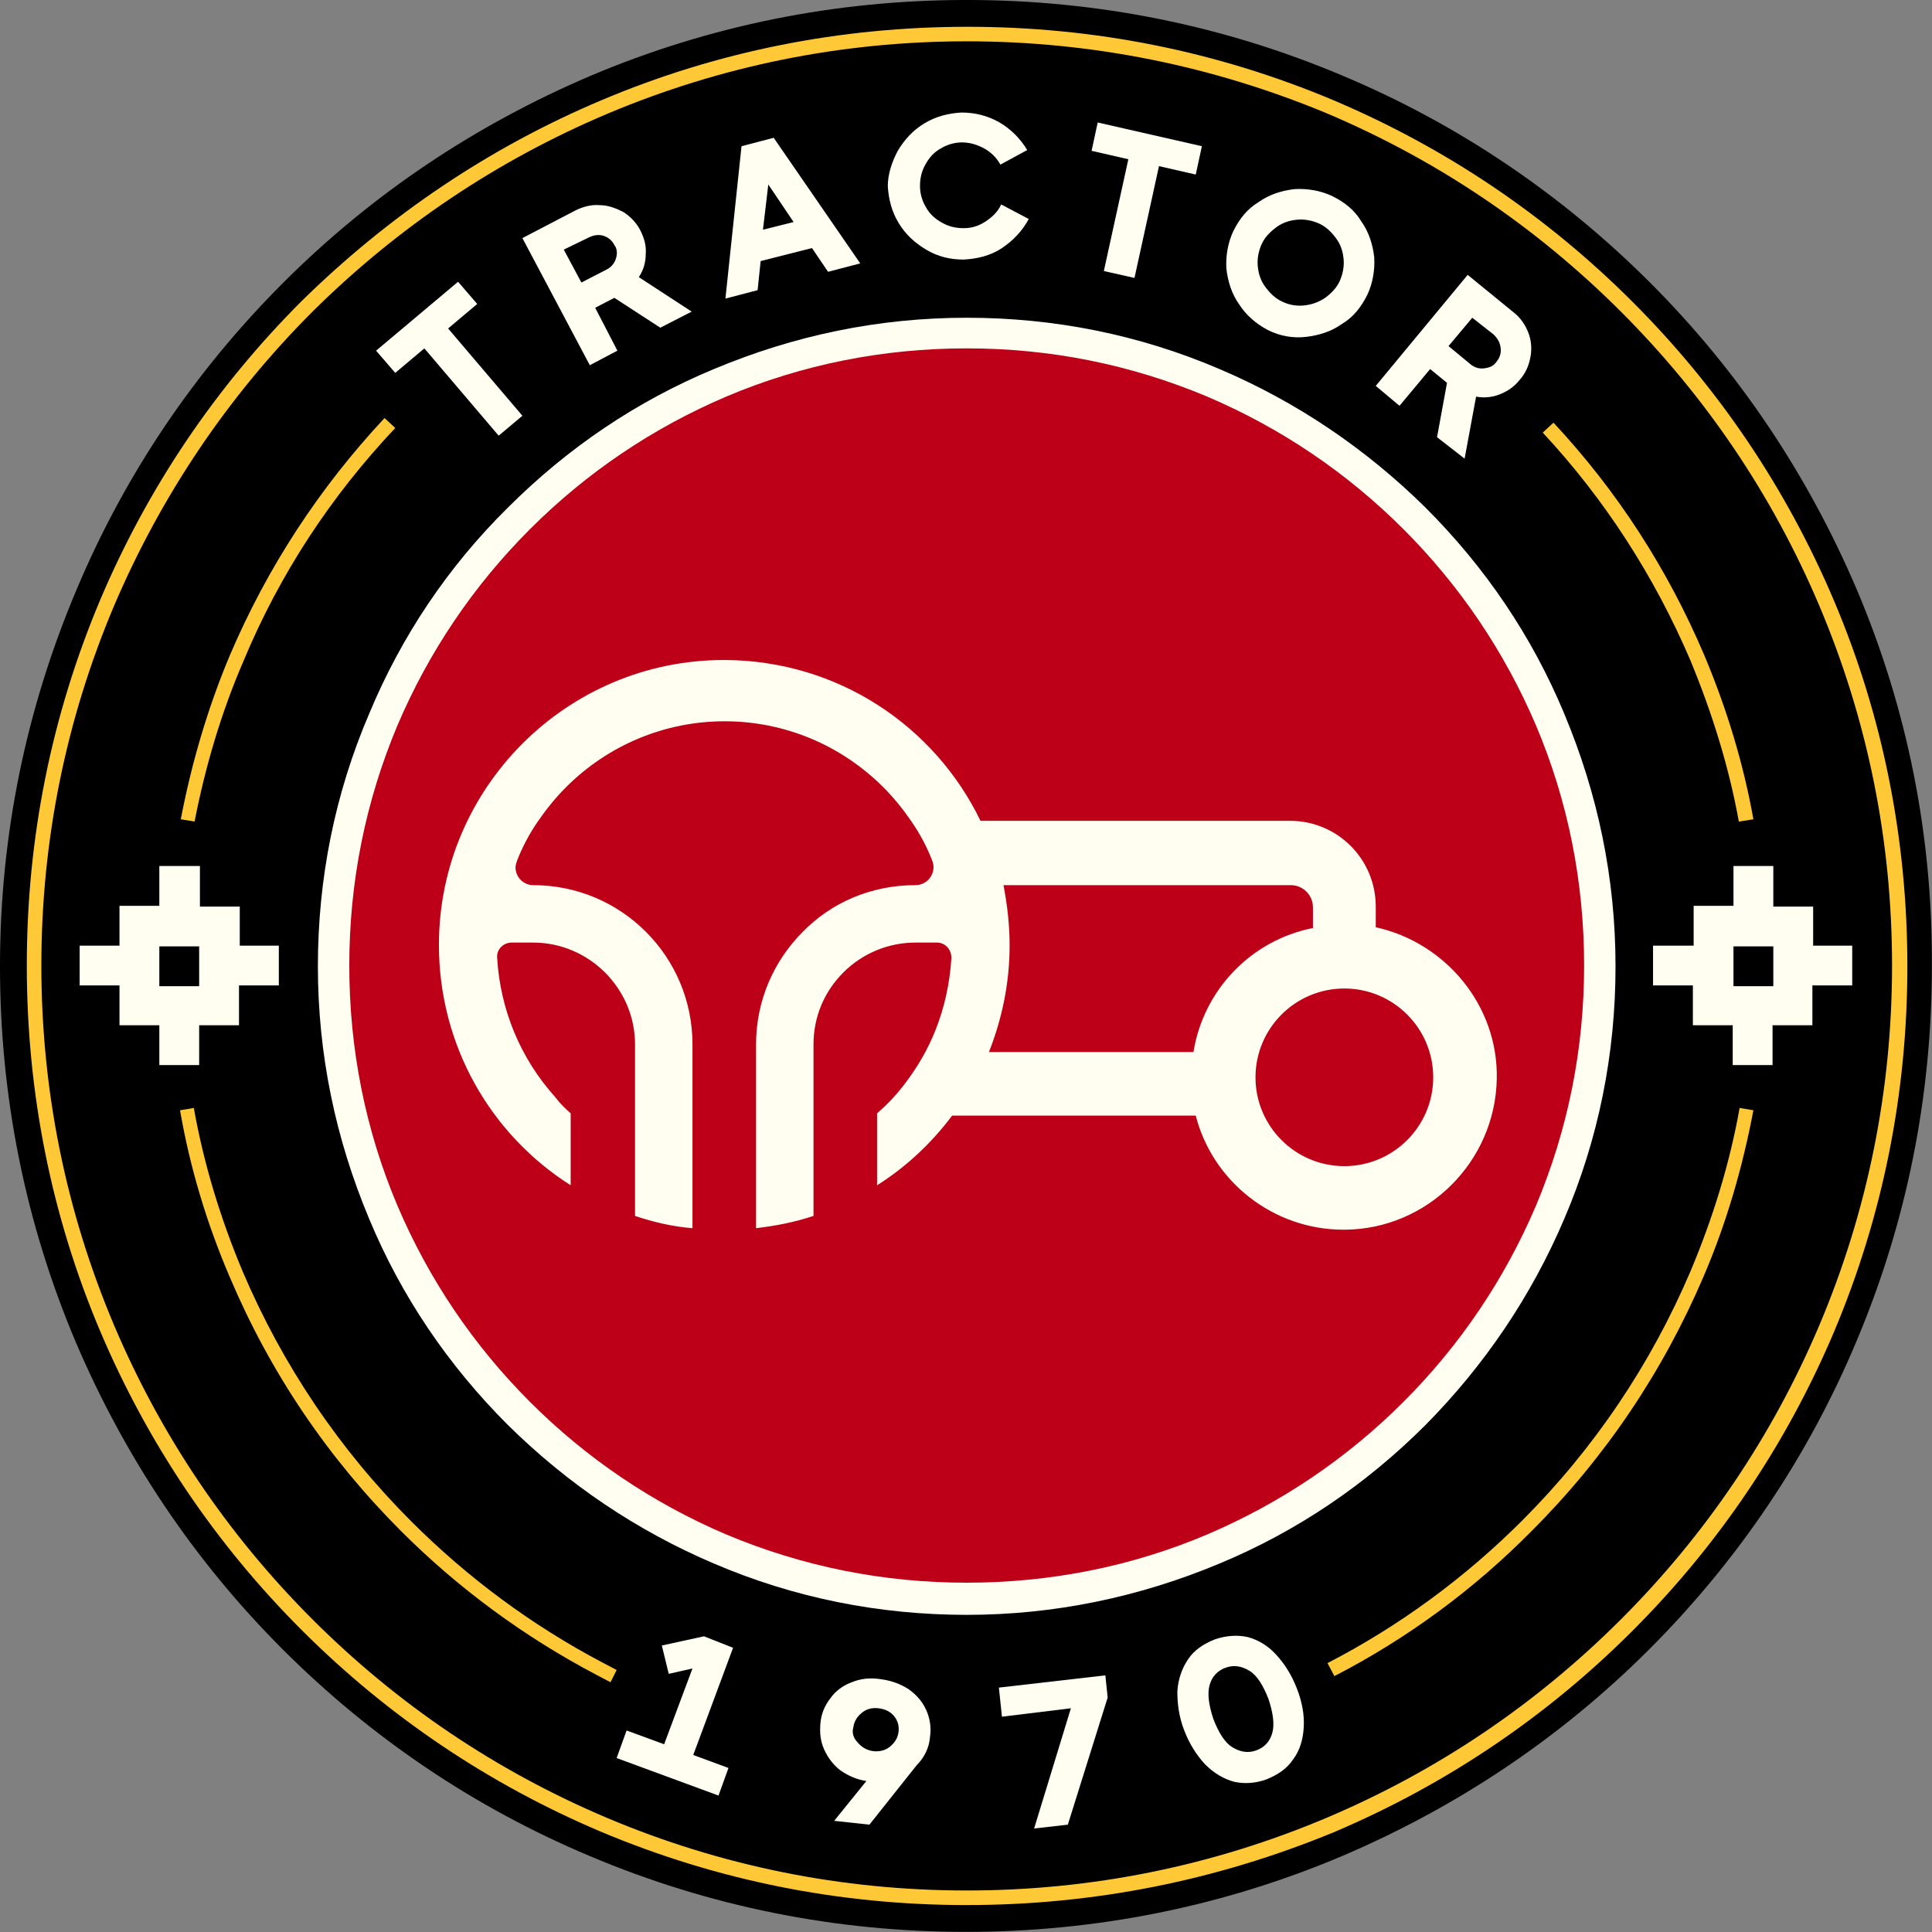 <?xml version="1.0" encoding="UTF-8" standalone="no"?>
<!-- Created with Inkscape (http://www.inkscape.org/) -->

<svg
   width="2000"
   height="2000"
   viewBox="0 0 529.167 529.167"
   version="1.1"
   id="svg1"
   inkscape:version="1.4 (86a8ad7, 2024-10-11)"
   sodipodi:docname="Tractor FC logo.svg"
   xmlns:inkscape="http://www.inkscape.org/namespaces/inkscape"
   xmlns:sodipodi="http://sodipodi.sourceforge.net/DTD/sodipodi-0.dtd"
   xmlns="http://www.w3.org/2000/svg"
   xmlns:svg="http://www.w3.org/2000/svg">
  <rect x="0" y="0" width="529.167" height="529.167" fill="#808080" stroke="none"/>
  <sodipodi:namedview
     id="namedview1"
     pagecolor="#ffffff"
     bordercolor="#000000"
     borderopacity="0.25"
     inkscape:showpageshadow="2"
     inkscape:pageopacity="0.0"
     inkscape:pagecheckerboard="0"
     inkscape:deskcolor="#d1d1d1"
     inkscape:document-units="mm"
     inkscape:zoom="0.17417514"
     inkscape:cx="740.63382"
     inkscape:cy="1237.2604"
     inkscape:window-width="1366"
     inkscape:window-height="705"
     inkscape:window-x="-8"
     inkscape:window-y="-8"
     inkscape:window-maximized="1"
     inkscape:current-layer="layer1" />
  <defs
     id="defs1" />
  <g
     inkscape:label="Layer 1"
     inkscape:groupmode="layer"
     id="layer1">
    <g
       id="g1"
       transform="matrix(2.86,0,0,2.872,-35.732,-108.97)">
      <path
         d="M 190.316,94.168 C 185.621,83.215 179.019,73.356 170.509,64.886 161.999,56.415 152.096,49.77 141.092,45.169 c -11.444,-4.82 -23.548,-7.229 -36.019,-7.229 -12.471,0 -24.575,2.41 -36.02,7.229 -11.004,4.674 -20.907,11.246 -29.417,19.716 -8.51,8.471 -15.185,18.329 -19.807,29.283 -4.842,11.392 -7.336,23.441 -7.336,35.928 0,12.414 2.421,24.463 7.263,35.855 4.695,10.954 11.297,20.812 19.807,29.283 8.509,8.471 18.413,15.116 29.417,19.717 11.444,4.819 23.548,7.229 36.02,7.229 12.471,0 24.575,-2.41 36.019,-7.229 11.004,-4.674 20.907,-11.246 29.417,-19.717 8.509,-8.471 15.185,-18.329 19.807,-29.283 4.842,-11.392 7.263,-23.441 7.263,-35.855 0.072,-12.487 -2.347,-24.536 -7.189,-35.928 z m -34.699,35.928 c 0,27.749 -22.595,50.313 -50.544,50.313 -27.95,0 -50.545,-22.491 -50.545,-50.313 0,-27.749 22.595,-50.314 50.545,-50.314 27.95,0 50.544,22.491 50.544,50.314 z"
         fill="#190C0D"
         id="path1"
         style="fill:#000000;fill-opacity:1;stroke-width:2.396" />
      <path
         d="m 105.073,190.487 c -8.216,0 -16.139,-1.607 -23.622,-4.747 -7.189,-3.067 -13.718,-7.375 -19.293,-12.925 -5.575,-5.55 -9.977,-11.976 -12.985,-19.205 -3.154,-7.448 -4.768,-15.335 -4.768,-23.514 0,-8.179 1.614,-16.065 4.768,-23.514 3.081,-7.156 7.409,-13.655 12.985,-19.205 5.575,-5.55 12.031,-9.931 19.293,-12.925 7.483,-3.14 15.405,-4.747 23.622,-4.747 8.216,0 16.139,1.607 23.622,4.747 7.189,3.067 13.718,7.375 19.294,12.925 5.575,5.55 9.977,11.976 12.984,19.205 3.155,7.449 4.769,15.335 4.769,23.514 0,8.179 -1.614,16.065 -4.769,23.514 -3.081,7.156 -7.409,13.655 -12.984,19.205 -5.575,5.55 -12.031,9.931 -19.294,12.925 -7.483,3.14 -15.479,4.747 -23.622,4.747 z"
         fill="#A90607"
         id="path2"
         style="fill:#bd0017;fill-opacity:1;stroke-width:2.396" />
      <path
         d="m 105.073,191.947 c -8.363,0 -16.506,-1.607 -24.209,-4.893 -7.409,-3.14 -14.012,-7.594 -19.734,-13.217 -5.722,-5.696 -10.197,-12.268 -13.278,-19.643 -3.228,-7.668 -4.915,-15.7 -4.915,-24.098 0,-8.325 1.614,-16.431 4.915,-24.098 3.081,-7.375 7.556,-14.021 13.278,-19.643 5.722,-5.696 12.324,-10.15 19.734,-13.217 7.703,-3.213 15.772,-4.893 24.209,-4.893 8.363,0 16.506,1.607 24.209,4.893 7.409,3.14 14.011,7.594 19.734,13.217 5.722,5.696 10.197,12.268 13.278,19.643 3.228,7.668 4.915,15.7 4.915,24.098 0,8.324 -1.614,16.43 -4.915,24.098 -3.155,7.375 -7.629,13.947 -13.278,19.643 -5.722,5.696 -12.324,10.15 -19.734,13.217 -7.703,3.213 -15.846,4.893 -24.209,4.893 z m 0,-120.782 c -7.996,0 -15.772,1.534 -23.035,4.601 -7.043,2.994 -13.352,7.229 -18.78,12.633 -5.429,5.404 -9.683,11.684 -12.691,18.694 -3.081,7.303 -4.622,14.97 -4.622,22.93 0,7.96 1.541,15.7 4.622,22.929 3.008,7.01 7.263,13.29 12.691,18.694 5.429,5.404 11.738,9.639 18.78,12.633 7.336,3.067 15.039,4.601 23.035,4.601 7.996,0 15.772,-1.533 23.035,-4.601 7.043,-2.994 13.351,-7.229 18.78,-12.633 5.429,-5.404 9.684,-11.684 12.691,-18.694 3.081,-7.302 4.622,-14.97 4.622,-22.929 0,-7.96 -1.54,-15.7 -4.622,-22.93 -3.008,-7.01 -7.263,-13.29 -12.691,-18.694 -5.429,-5.404 -11.737,-9.639 -18.78,-12.633 -7.336,-3.067 -15.039,-4.601 -23.035,-4.601 z"
         fill="#fffef1"
         id="path3"
         style="stroke-width:2.396" />
      <path
         d="m 56.362,64.813 1.834,2.118 -2.788,2.337 7.116,8.325 -2.274,1.898 -7.116,-8.325 -2.788,2.337 -1.834,-2.118 z"
         fill="#fffef1"
         id="path4"
         style="stroke-width:2.396" />
      <path
         d="m 75.729,69.194 -4.402,-2.848 -1.834,0.949 2.127,4.089 -2.641,1.387 -6.456,-12.122 5.062,-2.629 c 0.734,-0.365 1.54,-0.584 2.347,-0.511 0.807,0 1.54,0.292 2.274,0.657 0.66,0.438 1.247,1.022 1.614,1.753 0.367,0.73 0.587,1.461 0.513,2.264 0,0.803 -0.22,1.533 -0.66,2.191 l 5.062,3.286 z m -9.243,-7.448 1.687,3.14 2.421,-1.241 c 0.44,-0.219 0.734,-0.584 0.88,-1.022 0.147,-0.438 0.147,-0.949 -0.147,-1.314 -0.22,-0.438 -0.587,-0.731 -1.027,-0.877 -0.44,-0.146 -0.954,-0.072 -1.394,0.146 z"
         fill="#fffef1"
         id="path5"
         style="stroke-width:2.396" />
      <path
         d="m 94.876,63.06 -3.081,0.803 -1.54,-2.264 -4.915,1.241 -0.293,2.775 -3.081,0.803 1.541,-14.532 3.081,-0.803 z m -8.803,-7.521 -0.513,4.309 2.935,-0.731 z"
         fill="#fffef1"
         id="path6"
         style="stroke-width:2.396" />
      <path
         d="m 98.471,52.326 c 0.66,-1.095 1.467,-1.972 2.567,-2.629 1.101,-0.657 2.274,-0.949 3.521,-1.022 1.32,0 2.494,0.293 3.668,0.949 1.101,0.657 1.981,1.533 2.641,2.629 l -2.568,1.388 c -0.367,-0.657 -0.88,-1.168 -1.54,-1.534 -0.66,-0.365 -1.394,-0.584 -2.127,-0.584 -0.734,0 -1.467,0.219 -2.054,0.584 -0.66,0.365 -1.101,0.877 -1.467,1.534 -0.367,0.657 -0.513,1.314 -0.513,2.045 0,0.73 0.22,1.461 0.587,2.045 0.367,0.657 0.88,1.096 1.54,1.461 0.66,0.365 1.32,0.511 2.054,0.511 0.807,0 1.467,-0.219 2.127,-0.657 0.66,-0.438 1.174,-0.949 1.467,-1.606 l 2.641,1.387 c -0.587,1.095 -1.467,2.045 -2.567,2.775 -1.101,0.73 -2.347,1.022 -3.668,1.095 -1.321,0 -2.494,-0.292 -3.595,-0.949 -1.101,-0.657 -1.981,-1.46 -2.641,-2.556 -0.66,-1.096 -0.954,-2.264 -1.027,-3.505 0,-1.095 0.367,-2.264 0.954,-3.359 z"
         fill="#fffef1"
         id="path7"
         style="stroke-width:2.396" />
      <path
         d="m 127.595,51.887 -0.587,2.702 -3.521,-0.803 -2.347,10.662 -2.934,-0.657 2.347,-10.662 -3.521,-0.803 0.587,-2.702 z"
         fill="#fffef1"
         id="path8"
         style="stroke-width:2.396" />
      <path
         d="m 131.189,67.003 c -0.734,-1.022 -1.101,-2.191 -1.247,-3.432 -0.072,-1.241 0.147,-2.483 0.66,-3.578 0.587,-1.168 1.32,-2.118 2.421,-2.775 1.027,-0.73 2.201,-1.095 3.448,-1.241 1.247,-0.072 2.494,0.146 3.595,0.657 1.174,0.584 2.127,1.314 2.788,2.41 0.734,1.022 1.101,2.191 1.247,3.432 0.072,1.241 -0.147,2.483 -0.66,3.578 -0.587,1.168 -1.321,2.118 -2.421,2.775 -1.027,0.73 -2.201,1.095 -3.448,1.241 -1.247,0.146 -2.494,-0.072 -3.668,-0.657 -1.1,-0.584 -2.054,-1.387 -2.714,-2.41 z m 6.162,0.072 c 0.734,-0.072 1.394,-0.293 2.054,-0.73 0.587,-0.438 1.1,-0.949 1.394,-1.606 0.293,-0.657 0.44,-1.388 0.367,-2.118 -0.072,-0.73 -0.293,-1.387 -0.734,-1.972 -0.44,-0.584 -0.954,-1.095 -1.614,-1.388 -0.66,-0.292 -1.394,-0.438 -2.127,-0.365 -0.734,0.072 -1.394,0.293 -1.981,0.73 -0.587,0.438 -1.1,0.949 -1.394,1.607 -0.293,0.657 -0.44,1.387 -0.367,2.118 0.072,0.73 0.293,1.388 0.734,1.972 0.44,0.584 0.954,1.095 1.614,1.387 0.587,0.293 1.32,0.438 2.054,0.365 z"
         fill="#fffef1"
         id="path9"
         style="stroke-width:2.396" />
      <path
         d="m 150.116,79.637 0.954,-5.185 -1.614,-1.314 -2.935,3.505 -2.274,-1.899 8.803,-10.589 4.401,3.578 c 0.66,0.511 1.101,1.168 1.394,1.899 0.293,0.73 0.367,1.533 0.22,2.337 -0.147,0.803 -0.44,1.534 -1.027,2.191 -0.513,0.657 -1.174,1.095 -1.908,1.387 -0.734,0.292 -1.54,0.365 -2.274,0.219 l -1.1,5.915 z m 3.374,-11.392 -2.274,2.702 2.127,1.753 c 0.367,0.293 0.807,0.438 1.32,0.365 0.513,-0.072 0.88,-0.219 1.174,-0.657 0.293,-0.365 0.44,-0.803 0.367,-1.314 -0.072,-0.512 -0.293,-0.877 -0.66,-1.241 z"
         fill="#fffef1"
         id="path10"
         style="stroke-width:2.396" />
      <path
         d="m 82.699,195.088 -3.815,10.223 3.374,1.241 -0.954,2.629 -9.757,-3.578 0.954,-2.629 3.595,1.315 2.714,-7.229 -2.274,0.512 -0.66,-2.702 4.035,-0.877 z"
         fill="#fffef1"
         id="path11"
         style="stroke-width:2.396" />
      <path
         d="m 100.304,206.26 -4.548,5.696 -3.374,-0.365 3.081,-3.797 c -0.954,-0.146 -1.761,-0.511 -2.494,-1.022 -0.66,-0.512 -1.174,-1.169 -1.541,-1.972 -0.367,-0.803 -0.44,-1.607 -0.367,-2.483 0.072,-0.949 0.44,-1.753 0.954,-2.41 0.513,-0.73 1.247,-1.241 2.054,-1.533 0.88,-0.365 1.761,-0.438 2.788,-0.292 1.027,0.146 1.834,0.438 2.641,0.949 0.734,0.511 1.32,1.168 1.687,1.972 0.367,0.803 0.513,1.68 0.367,2.629 -0.072,0.949 -0.513,1.899 -1.247,2.629 z m -5.649,-2.118 c 0.367,0.438 0.88,0.731 1.467,0.803 0.587,0.072 1.174,-0.072 1.614,-0.438 0.44,-0.365 0.734,-0.803 0.807,-1.388 0.073,-0.584 -0.073,-1.095 -0.44,-1.533 -0.367,-0.438 -0.88,-0.657 -1.467,-0.73 -0.66,-0.072 -1.174,0.072 -1.614,0.438 -0.44,0.365 -0.734,0.803 -0.807,1.388 -0.147,0.511 0,1.022 0.44,1.46 z"
         fill="#fffef1"
         id="path12"
         style="stroke-width:2.396" />
      <path
         d="m 108.448,201.66 -0.293,-2.775 10.197,-1.168 0.22,2.118 -3.815,12.122 -3.228,0.365 3.521,-11.465 z"
         fill="#fffef1"
         id="path13"
         style="stroke-width:2.396" />
      <path
         d="m 130.675,207.867 c -1.027,-0.293 -1.907,-0.803 -2.788,-1.68 -0.807,-0.877 -1.467,-1.898 -1.981,-3.213 -0.513,-1.315 -0.66,-2.556 -0.66,-3.724 0.072,-1.168 0.44,-2.191 1.027,-3.067 0.587,-0.877 1.467,-1.46 2.567,-1.899 1.101,-0.365 2.127,-0.438 3.154,-0.219 1.027,0.293 1.907,0.803 2.714,1.679 0.807,0.877 1.467,1.899 1.981,3.213 0.513,1.314 0.734,2.556 0.66,3.724 -0.072,1.168 -0.367,2.191 -1.027,3.067 -0.587,0.876 -1.467,1.46 -2.568,1.899 -1.027,0.365 -2.054,0.438 -3.081,0.219 z m 3.668,-4.674 c 0.22,-0.803 0.072,-1.899 -0.367,-3.213 -0.513,-1.314 -1.101,-2.264 -1.834,-2.702 -0.734,-0.438 -1.467,-0.584 -2.274,-0.292 -0.807,0.292 -1.32,0.877 -1.54,1.68 -0.22,0.803 -0.072,1.899 0.367,3.213 0.513,1.315 1.1,2.264 1.834,2.702 0.734,0.438 1.467,0.584 2.274,0.292 0.807,-0.292 1.32,-0.877 1.54,-1.68 z"
         fill="#fffef1"
         id="path14"
         style="stroke-width:2.396" />
      <path
         d="m 186.135,128.198 v -3.797 h -3.815 v -3.87 h -3.815 v 3.797 h -3.815 v 3.797 h -3.888 v 3.797 h 3.815 v 3.797 h 3.815 v 3.797 h 3.815 v -3.797 h 3.815 v -3.797 h 3.815 v -3.797 h -3.741 z m -3.815,3.797 h -3.815 v -3.797 h 3.815 z"
         fill="#fffef1"
         id="path15"
         style="stroke-width:2.396" />
      <path
         d="m 35.455,128.198 v -3.797 h -3.815 v -3.87 h -3.888 v 3.797 h -3.815 v 3.797 h -3.815 v 3.797 h 3.815 v 3.797 h 3.815 v 3.797 h 3.815 v -3.797 h 3.815 v -3.797 h 3.815 v -3.797 h -3.741 z m -3.815,3.797 h -3.888 v -3.797 h 3.815 v 3.797 z"
         fill="#fffef1"
         id="path16"
         style="stroke-width:2.396" />
      <path
         d="m 105.073,219.624 c -12.178,0 -23.915,-2.337 -35.066,-7.011 -10.711,-4.527 -20.321,-10.954 -28.61,-19.205 -8.29,-8.252 -14.745,-17.818 -19.294,-28.479 -4.695,-11.027 -7.042,-22.784 -7.042,-34.905 0,-12.122 2.347,-23.806 7.042,-34.906 4.548,-10.661 11.004,-20.228 19.294,-28.479 8.29,-8.106 17.9,-14.605 28.683,-19.132 11.077,-4.673 22.888,-7.01 35.066,-7.01 12.178,0 23.915,2.337 35.066,7.01 10.711,4.528 20.321,10.954 28.61,19.205 8.29,8.252 14.745,17.818 19.294,28.479 4.695,11.027 7.042,22.783 7.042,34.905 0,12.122 -2.348,23.806 -7.042,34.906 -4.548,10.661 -11.004,20.228 -19.294,28.479 -8.29,8.252 -17.9,14.678 -28.61,19.205 -11.224,4.601 -22.961,6.937 -35.139,6.937 z m 0,-177.741 c -11.958,0 -23.548,2.337 -34.479,6.937 -10.564,4.454 -20.027,10.807 -28.17,18.84 -8.143,8.106 -14.525,17.599 -19,28.041 -4.622,10.88 -6.969,22.418 -6.969,34.321 0,11.903 2.347,23.441 6.969,34.321 4.475,10.515 10.857,19.936 19,28.041 8.143,8.106 17.606,14.459 28.17,18.913 10.931,4.601 22.521,6.937 34.479,6.937 11.958,0 23.548,-2.337 34.479,-6.937 10.564,-4.455 20.027,-10.808 28.17,-18.913 8.143,-8.106 14.525,-17.526 19,-28.041 4.622,-10.881 6.969,-22.418 6.969,-34.321 0,-11.903 -2.347,-23.441 -6.969,-34.321 -4.475,-10.516 -10.857,-19.936 -19,-28.041 -8.143,-8.106 -17.606,-14.459 -28.17,-18.913 -10.931,-4.527 -22.521,-6.864 -34.479,-6.864 z"
         fill="#EDC12E"
         id="path17"
         style="fill:#ffc836;fill-opacity:1;stroke-width:2.396" />
      <path
         d="m 70.961,198.374 c -0.44,-0.219 -0.954,-0.511 -1.394,-0.73 -6.822,-3.578 -13.131,-8.179 -18.633,-13.655 -7.043,-7.01 -12.545,-15.116 -16.432,-24.244 -2.201,-5.112 -3.815,-10.442 -4.768,-15.919 l 1.32,-0.219 c 0.954,5.331 2.568,10.589 4.695,15.627 3.815,8.909 9.243,16.942 16.139,23.806 5.429,5.404 11.591,9.931 18.266,13.436 0.44,0.219 0.954,0.511 1.394,0.73 z"
         fill="#EDC12E"
         id="path18"
         style="fill:#ffc836;fill-opacity:1;stroke-width:2.396" />
      <path
         d="m 31.127,116.294 -1.32,-0.219 c 1.027,-5.331 2.568,-10.588 4.695,-15.627 3.595,-8.398 8.583,-15.992 14.819,-22.637 l 1.027,0.949 c -6.162,6.499 -11.077,13.947 -14.525,22.199 -2.127,4.893 -3.668,10.077 -4.695,15.335 z"
         fill="#EDC12E"
         id="path19"
         style="fill:#ffc836;fill-opacity:1;stroke-width:2.396" />
      <path
         d="m 179.019,116.295 c -0.954,-5.258 -2.568,-10.37 -4.622,-15.335 -3.448,-8.033 -8.216,-15.408 -14.158,-21.761 l 1.027,-0.949 c 6.089,6.499 10.931,13.947 14.452,22.199 2.127,5.039 3.742,10.297 4.695,15.627 z"
         fill="#EDC12E"
         id="path20"
         style="fill:#ffc836;fill-opacity:1;stroke-width:2.396" />
      <path
         d="m 140.286,197.789 -0.66,-1.241 c 6.822,-3.505 13.131,-8.106 18.633,-13.583 6.896,-6.864 12.324,-14.897 16.139,-23.806 2.127,-5.039 3.741,-10.223 4.695,-15.554 l 1.32,0.219 c -1.027,5.404 -2.568,10.735 -4.769,15.846 -3.888,9.055 -9.39,17.234 -16.432,24.244 -5.575,5.623 -11.958,10.296 -18.927,13.875 z"
         fill="#EDC12E"
         id="path21"
         style="fill:#ffc836;fill-opacity:1;stroke-width:2.396" />
      <path
         d="m 144.247,126.372 v -1.972 c 0,-4.527 -3.668,-8.179 -8.216,-8.179 h -29.637 c -4.402,-9.055 -13.645,-15.262 -24.429,-15.335 -0.073,0 -0.073,0 -0.147,0 -15.039,0 -27.29,12.195 -27.29,27.165 0,9.639 4.988,18.11 12.618,22.929 v -6.864 c -0.513,-0.438 -1.027,-0.949 -1.467,-1.533 -3.375,-3.724 -5.282,-8.398 -5.575,-13.29 -0.072,-0.803 0.587,-1.46 1.394,-1.46 h 2.054 c 5.355,0 9.757,4.382 9.757,9.712 v 16.358 c 1.761,0.584 3.595,1.022 5.502,1.168 v -17.526 c 0,-8.398 -6.822,-15.189 -15.259,-15.189 -0.954,0 -1.687,-0.803 -1.687,-1.68 0,-0.219 0.072,-0.438 0.147,-0.657 0.513,-1.314 1.174,-2.556 1.981,-3.724 0.807,-1.168 1.687,-2.264 2.714,-3.286 4.035,-4.016 9.463,-6.28 15.185,-6.28 5.722,0 11.151,2.264 15.185,6.28 1.027,1.022 1.907,2.118 2.714,3.286 0.807,1.169 1.467,2.41 1.981,3.724 0.44,1.096 -0.367,2.337 -1.614,2.337 -4.255,0 -8.07,1.679 -10.784,4.454 -2.788,2.775 -4.475,6.572 -4.475,10.734 v 17.526 c 1.907,-0.219 3.741,-0.584 5.502,-1.168 v -16.358 c 0,-2.629 1.027,-5.038 2.861,-6.864 1.834,-1.826 4.328,-2.848 6.896,-2.848 h 2.054 c 0.807,0 1.394,0.657 1.394,1.46 -0.147,2.41 -0.66,4.747 -1.541,6.937 -0.734,1.826 -1.687,3.432 -2.788,4.893 -0.807,1.095 -1.761,2.118 -2.788,2.994 v 6.864 c 2.788,-1.752 5.208,-4.016 7.189,-6.645 h 23.328 c 1.614,6.28 7.409,10.881 14.158,10.881 h 0.147 c 7.923,-0.072 14.378,-6.499 14.525,-14.386 0.147,-7.011 -4.915,-12.998 -11.591,-14.459 z m -17.459,11.903 h -19.587 c 1.247,-3.14 1.981,-6.572 1.981,-10.15 0,-1.972 -0.22,-3.87 -0.587,-5.769 h 27.51 c 1.174,0 2.127,0.949 2.127,2.118 v 1.972 c -5.942,1.169 -10.49,5.915 -11.444,11.83 z m 14.452,10.88 c -4.695,0 -8.51,-3.797 -8.51,-8.471 0,-4.674 3.815,-8.471 8.51,-8.471 4.695,0 8.51,3.797 8.51,8.471 0,4.674 -3.815,8.471 -8.51,8.471 z"
         fill="#fffef1"
         id="path22"
         style="stroke-width:2.396" />
    </g>
  </g>
</svg>
